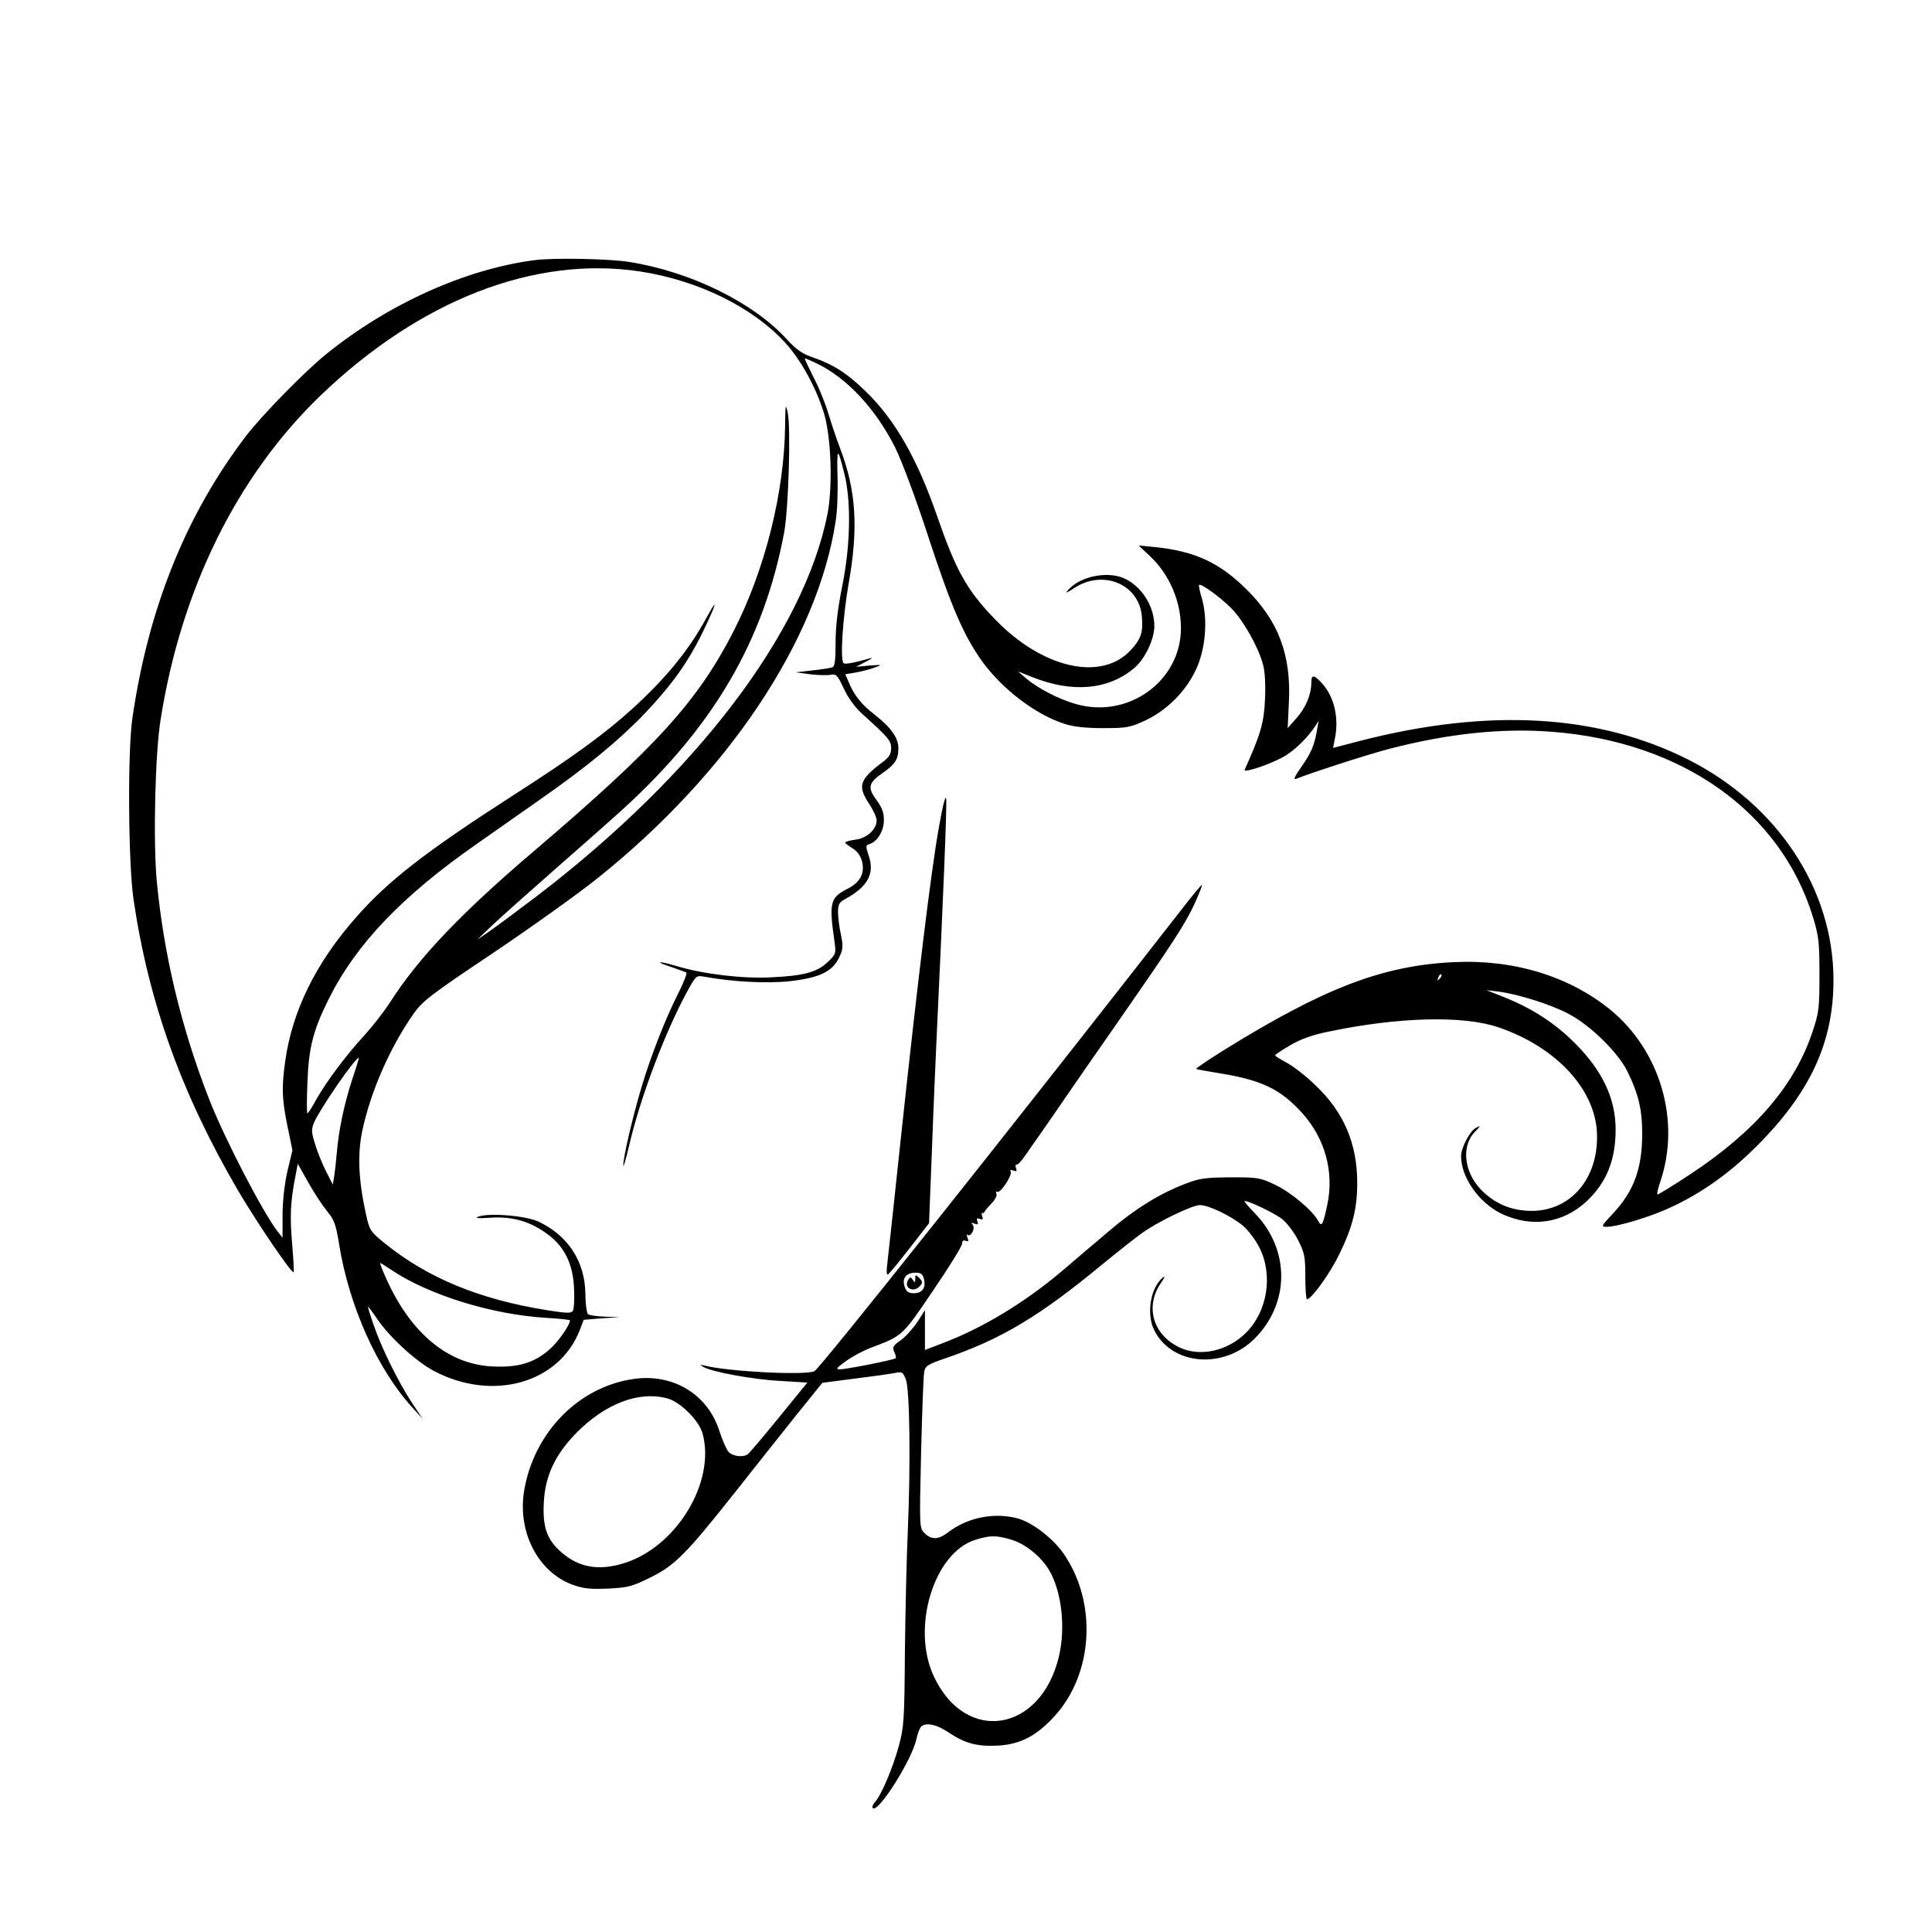 <?xml version="1.0" standalone="no"?>
<!DOCTYPE svg PUBLIC "-//W3C//DTD SVG 20010904//EN"
 "http://www.w3.org/TR/2001/REC-SVG-20010904/DTD/svg10.dtd">
<svg version="1.0" xmlns="http://www.w3.org/2000/svg"
 width="800pt" height="800pt" viewBox="0 0 800 800"
 preserveAspectRatio="xMidYMid meet">

<g transform="translate(0,800) scale(0.1,-0.1)"
fill="#000000" stroke="none">
<path d="M2215 6923 c-287 -37 -607 -181 -865 -390 -89 -72 -267 -254 -331
-338 -249 -326 -405 -714 -471 -1170 -20 -140 -17 -600 5 -750 63 -427 199
-805 434 -1207 78 -132 221 -343 229 -336 2 3 -1 53 -6 114 -10 112 -8 175 12
277 l11 58 44 -78 c24 -43 59 -96 78 -119 29 -35 36 -55 49 -135 41 -257 159
-520 305 -679 l41 -45 -46 69 c-56 86 -126 228 -158 323 -14 40 -24 73 -22 73
1 0 20 -25 41 -56 51 -74 160 -173 232 -211 243 -128 518 -51 604 170 l16 42
74 6 74 5 -60 2 c-33 1 -64 6 -70 10 -5 4 -11 42 -11 85 -2 133 -71 240 -193
298 -51 25 -206 38 -251 21 -17 -6 0 -8 55 -4 93 5 164 -17 237 -72 67 -51
101 -123 105 -221 2 -44 0 -86 -5 -93 -7 -11 -27 -10 -108 3 -280 45 -493 133
-671 277 -60 49 -63 53 -78 122 -31 142 -35 246 -15 343 34 161 114 345 213
486 36 51 70 78 326 249 157 106 354 246 436 312 540 432 909 984 985 1476 7
41 10 125 8 187 -3 123 0 124 28 13 29 -116 26 -299 -9 -469 -18 -91 -27 -164
-27 -231 0 -72 -3 -99 -13 -103 -8 -3 -45 -9 -83 -13 l-69 -8 60 -8 c33 -4 71
-5 85 -2 23 4 28 -2 54 -57 17 -38 46 -77 74 -103 112 -101 122 -113 122 -144
0 -24 -8 -38 -37 -59 -95 -72 -103 -98 -53 -173 16 -25 30 -55 30 -67 0 -37
-40 -74 -88 -80 -23 -3 -42 -8 -42 -12 0 -3 13 -13 29 -23 19 -11 33 -29 40
-53 13 -50 -6 -88 -59 -115 -73 -37 -78 -56 -54 -223 6 -45 5 -49 -29 -81 -44
-42 -100 -57 -237 -63 -117 -6 -281 14 -389 47 -78 23 -94 19 -19 -5 29 -10
56 -20 60 -22 4 -2 -10 -40 -32 -83 -55 -109 -114 -259 -154 -393 -35 -117
-77 -294 -75 -324 0 -10 11 28 24 83 46 199 149 471 242 641 34 62 37 65 67
59 121 -22 262 -29 356 -19 122 14 176 39 204 97 17 35 18 46 8 96 -7 31 -12
73 -12 94 0 31 5 40 31 54 92 50 122 105 96 179 -13 40 -13 43 4 48 33 11 59
55 59 99 0 31 -8 53 -31 84 -38 51 -33 71 27 112 51 36 64 56 64 102 0 42 -30
85 -96 137 -56 43 -87 81 -109 135 l-15 34 42 7 c23 4 58 13 78 20 35 13 35
13 -20 9 l-55 -5 40 21 c22 11 32 18 21 15 -67 -19 -108 -27 -113 -21 -15 14
-3 192 21 329 41 231 31 385 -34 557 -16 41 -38 108 -50 148 -12 40 -39 108
-61 149 -21 42 -38 77 -36 79 1 1 24 -9 51 -22 124 -60 243 -188 323 -348 26
-52 86 -211 138 -372 95 -289 145 -404 220 -510 84 -117 224 -224 345 -262 37
-12 89 -17 160 -17 97 0 110 3 173 32 89 42 168 121 209 210 40 84 50 207 25
294 -9 29 -14 55 -12 57 7 8 91 -53 135 -98 50 -52 110 -158 130 -232 8 -29
11 -84 8 -145 -4 -95 -18 -144 -84 -290 -8 -17 123 28 172 60 41 26 89 74 118
117 l16 25 -6 -35 c-11 -66 -25 -98 -65 -155 -28 -40 -35 -55 -22 -50 65 26
296 101 389 125 240 62 462 86 669 70 540 -41 948 -331 1082 -767 24 -79 27
-104 27 -238 0 -138 -2 -157 -28 -235 -73 -222 -237 -414 -505 -591 -74 -49
-136 -87 -138 -85 -3 2 3 26 12 53 85 251 1 541 -207 712 -171 139 -400 209
-648 197 -296 -14 -540 -108 -958 -368 -62 -39 -111 -72 -109 -74 1 -2 47 -10
102 -19 171 -28 249 -66 338 -165 94 -105 132 -243 103 -379 -18 -84 -23 -94
-38 -66 -23 43 -113 118 -176 148 -64 31 -73 32 -187 32 -104 -1 -129 -4 -187
-27 -105 -40 -206 -102 -314 -194 -54 -46 -142 -120 -194 -165 -157 -133 -333
-240 -505 -304 l-65 -25 0 83 0 82 -30 -47 c-17 -26 -47 -60 -68 -76 -34 -24
-38 -30 -29 -50 6 -12 8 -24 6 -26 -7 -7 -204 -46 -231 -46 -19 0 -15 5 25 34
26 19 73 44 105 56 130 49 128 47 257 238 66 97 120 184 119 193 0 11 5 15 15
11 11 -4 13 -1 7 13 -4 11 -4 16 0 12 13 -12 34 26 22 41 -8 10 -7 11 7 5 14
-5 17 -3 12 10 -4 12 -2 14 10 10 12 -5 15 -2 10 10 -3 9 -3 16 1 14 4 -1 8 1
9 6 2 4 14 19 28 33 15 15 24 33 21 41 -3 8 -1 11 4 8 12 -8 64 71 55 84 -4 7
0 8 11 4 13 -5 16 -3 11 10 -3 9 -2 16 2 14 5 -1 21 16 36 38 15 22 47 67 70
100 23 33 68 98 100 145 32 47 130 188 218 314 223 321 275 400 314 485 18 40
32 75 30 77 -1 2 -39 -43 -82 -99 -690 -885 -1501 -1906 -1523 -1915 -43 -18
-362 -1 -457 24 -18 4 -18 4 -3 -6 33 -20 203 -52 317 -58 l114 -7 -118 -145
c-65 -80 -123 -148 -129 -152 -20 -14 -63 -8 -79 10 -9 10 -25 47 -37 83 -47
154 -192 243 -356 219 -229 -32 -415 -224 -454 -465 -27 -169 57 -332 198
-386 47 -17 73 -20 149 -17 83 4 99 8 176 46 102 50 149 98 354 357 78 99 191
241 250 315 l108 134 130 17 c72 9 146 19 166 23 35 7 37 6 50 -26 16 -41 20
-348 8 -628 -5 -107 -10 -332 -12 -500 -2 -282 -4 -311 -25 -389 -25 -92 -73
-205 -99 -233 -9 -10 -13 -21 -9 -25 22 -22 163 201 181 287 4 19 12 41 17 48
18 22 65 13 118 -23 67 -45 119 -58 206 -53 89 6 156 40 229 120 162 175 180
471 39 675 -43 62 -128 128 -188 145 -98 27 -209 5 -290 -57 -40 -31 -69 -32
-98 -3 -21 21 -21 23 -14 331 4 171 10 323 13 337 4 24 16 31 86 55 234 80
392 175 652 390 61 50 133 107 161 127 65 48 211 118 243 118 35 0 127 -44
176 -84 23 -19 54 -60 70 -92 57 -113 34 -264 -56 -353 -76 -76 -191 -101
-276 -60 -109 53 -142 168 -77 265 17 24 20 33 9 24 -52 -43 -69 -153 -35
-219 73 -145 287 -162 415 -34 146 146 147 367 3 517 -26 27 -47 51 -45 52 7
7 125 -49 156 -74 20 -16 50 -55 66 -87 27 -53 30 -68 30 -152 0 -51 3 -93 7
-93 18 0 94 105 133 185 56 114 75 191 75 297 0 163 -56 294 -174 405 -39 38
-92 79 -119 93 -26 14 -47 27 -47 30 0 3 28 22 63 42 42 25 92 43 157 56 290
61 559 68 705 18 243 -83 406 -262 408 -448 3 -182 -112 -313 -273 -312 -75 1
-137 24 -192 73 -83 72 -102 189 -42 253 26 27 27 29 6 18 -25 -12 -61 -81
-62 -116 -1 -88 74 -195 168 -240 123 -58 251 -40 349 49 84 78 123 171 123
300 0 127 -54 243 -169 358 -82 82 -177 144 -293 190 l-73 29 50 -6 c83 -11
216 -53 290 -92 91 -48 203 -158 243 -237 46 -93 62 -158 62 -260 0 -144 -35
-239 -123 -332 -46 -49 -48 -53 -25 -53 45 0 178 40 265 80 130 60 246 143
357 254 223 223 319 432 318 691 -1 374 -232 723 -602 910 -373 188 -827 214
-1359 77 l-111 -29 7 36 c18 84 -1 172 -49 227 -36 41 -48 43 -48 8 0 -49 -23
-105 -61 -147 l-37 -42 5 107 c10 195 -43 337 -176 468 -112 111 -214 158
-381 175 l-65 6 46 -43 c81 -76 129 -187 129 -299 0 -220 -219 -377 -436 -314
-70 20 -155 64 -204 105 l-35 30 60 -24 c166 -66 314 -53 422 38 44 37 83 119
83 175 -1 83 -54 165 -127 197 -69 30 -181 7 -229 -48 -15 -17 -10 -15 24 7
119 78 267 17 280 -115 6 -67 -2 -94 -44 -140 -122 -135 -371 -78 -570 132
-111 116 -156 196 -235 425 -82 236 -175 398 -296 514 -76 74 -133 110 -217
139 -44 15 -68 32 -107 74 -139 153 -397 280 -651 321 -85 14 -314 18 -393 8z
m435 -47 c242 -37 469 -149 603 -297 63 -69 124 -180 157 -284 32 -99 39 -309
16 -426 -99 -490 -542 -1073 -1197 -1575 -79 -60 -169 -127 -199 -148 l-55
-38 65 62 c36 34 146 132 245 219 98 86 231 203 294 260 378 345 584 699 668
1146 18 96 28 432 15 495 -9 41 -10 36 -11 -52 -3 -277 -83 -596 -213 -851
-149 -291 -320 -479 -828 -912 -304 -259 -478 -442 -598 -630 -25 -38 -72 -98
-104 -133 -74 -80 -156 -190 -198 -264 -17 -32 -34 -58 -37 -58 -3 0 -3 57 0
128 5 144 24 217 89 347 113 226 303 425 613 641 55 39 170 119 255 179 201
140 334 250 443 364 111 118 177 210 238 336 55 113 65 150 16 60 -74 -137
-169 -253 -312 -383 -112 -101 -243 -197 -491 -356 -361 -232 -518 -354 -650
-505 -167 -189 -264 -388 -293 -595 -15 -109 -14 -154 9 -268 l21 -101 -21
-87 c-12 -55 -20 -123 -20 -181 l0 -94 -20 25 c-63 82 -220 385 -283 546 -116
296 -189 600 -218 907 -15 163 -7 525 16 667 85 540 316 1008 661 1341 412
396 886 581 1324 515z m3311 -2929 c-10 -9 -11 -8 -5 6 3 10 9 15 12 12 3 -3
0 -11 -7 -18z m-4501 -412 c-32 -96 -57 -209 -65 -305 -3 -36 -8 -81 -11 -100
l-6 -35 -28 55 c-15 30 -36 80 -45 112 -16 49 -16 61 -5 89 24 56 170 269 186
269 1 0 -10 -38 -26 -85z m157 -791 c154 -105 417 -187 645 -201 54 -3 98 -8
98 -10 0 -20 -48 -89 -86 -122 -63 -55 -131 -75 -238 -69 -184 10 -339 141
-440 371 -14 31 -24 57 -21 57 2 0 21 -12 42 -26z m2209 -41 c9 -35 -7 -58
-42 -58 -22 0 -31 6 -38 27 -12 35 6 58 45 58 23 0 30 -6 35 -27z m-1061 -494
c53 -15 129 -91 144 -144 56 -202 -110 -474 -329 -539 -103 -31 -184 -16 -255
46 -61 53 -79 105 -73 210 6 107 46 193 132 282 121 124 262 178 381 145z
m1421 -584 c59 -17 125 -70 159 -128 51 -88 68 -236 40 -355 -74 -315 -386
-366 -518 -84 -95 202 0 513 172 566 60 19 87 19 147 1z"/>
<path d="M3790 2705 c0 -17 -2 -18 -10 -5 -9 13 -11 13 -19 1 -22 -34 23 -57
49 -25 11 12 10 18 -3 32 -16 15 -17 15 -17 -3z"/>
<path d="M3887 4570 c-32 -180 -86 -622 -157 -1285 -27 -258 -53 -492 -56
-519 -4 -29 -3 -46 3 -43 5 3 46 52 90 109 l80 103 12 305 c6 168 16 393 21
500 26 548 41 919 38 950 -2 23 -13 -18 -31 -120z"/>
</g>
</svg>

